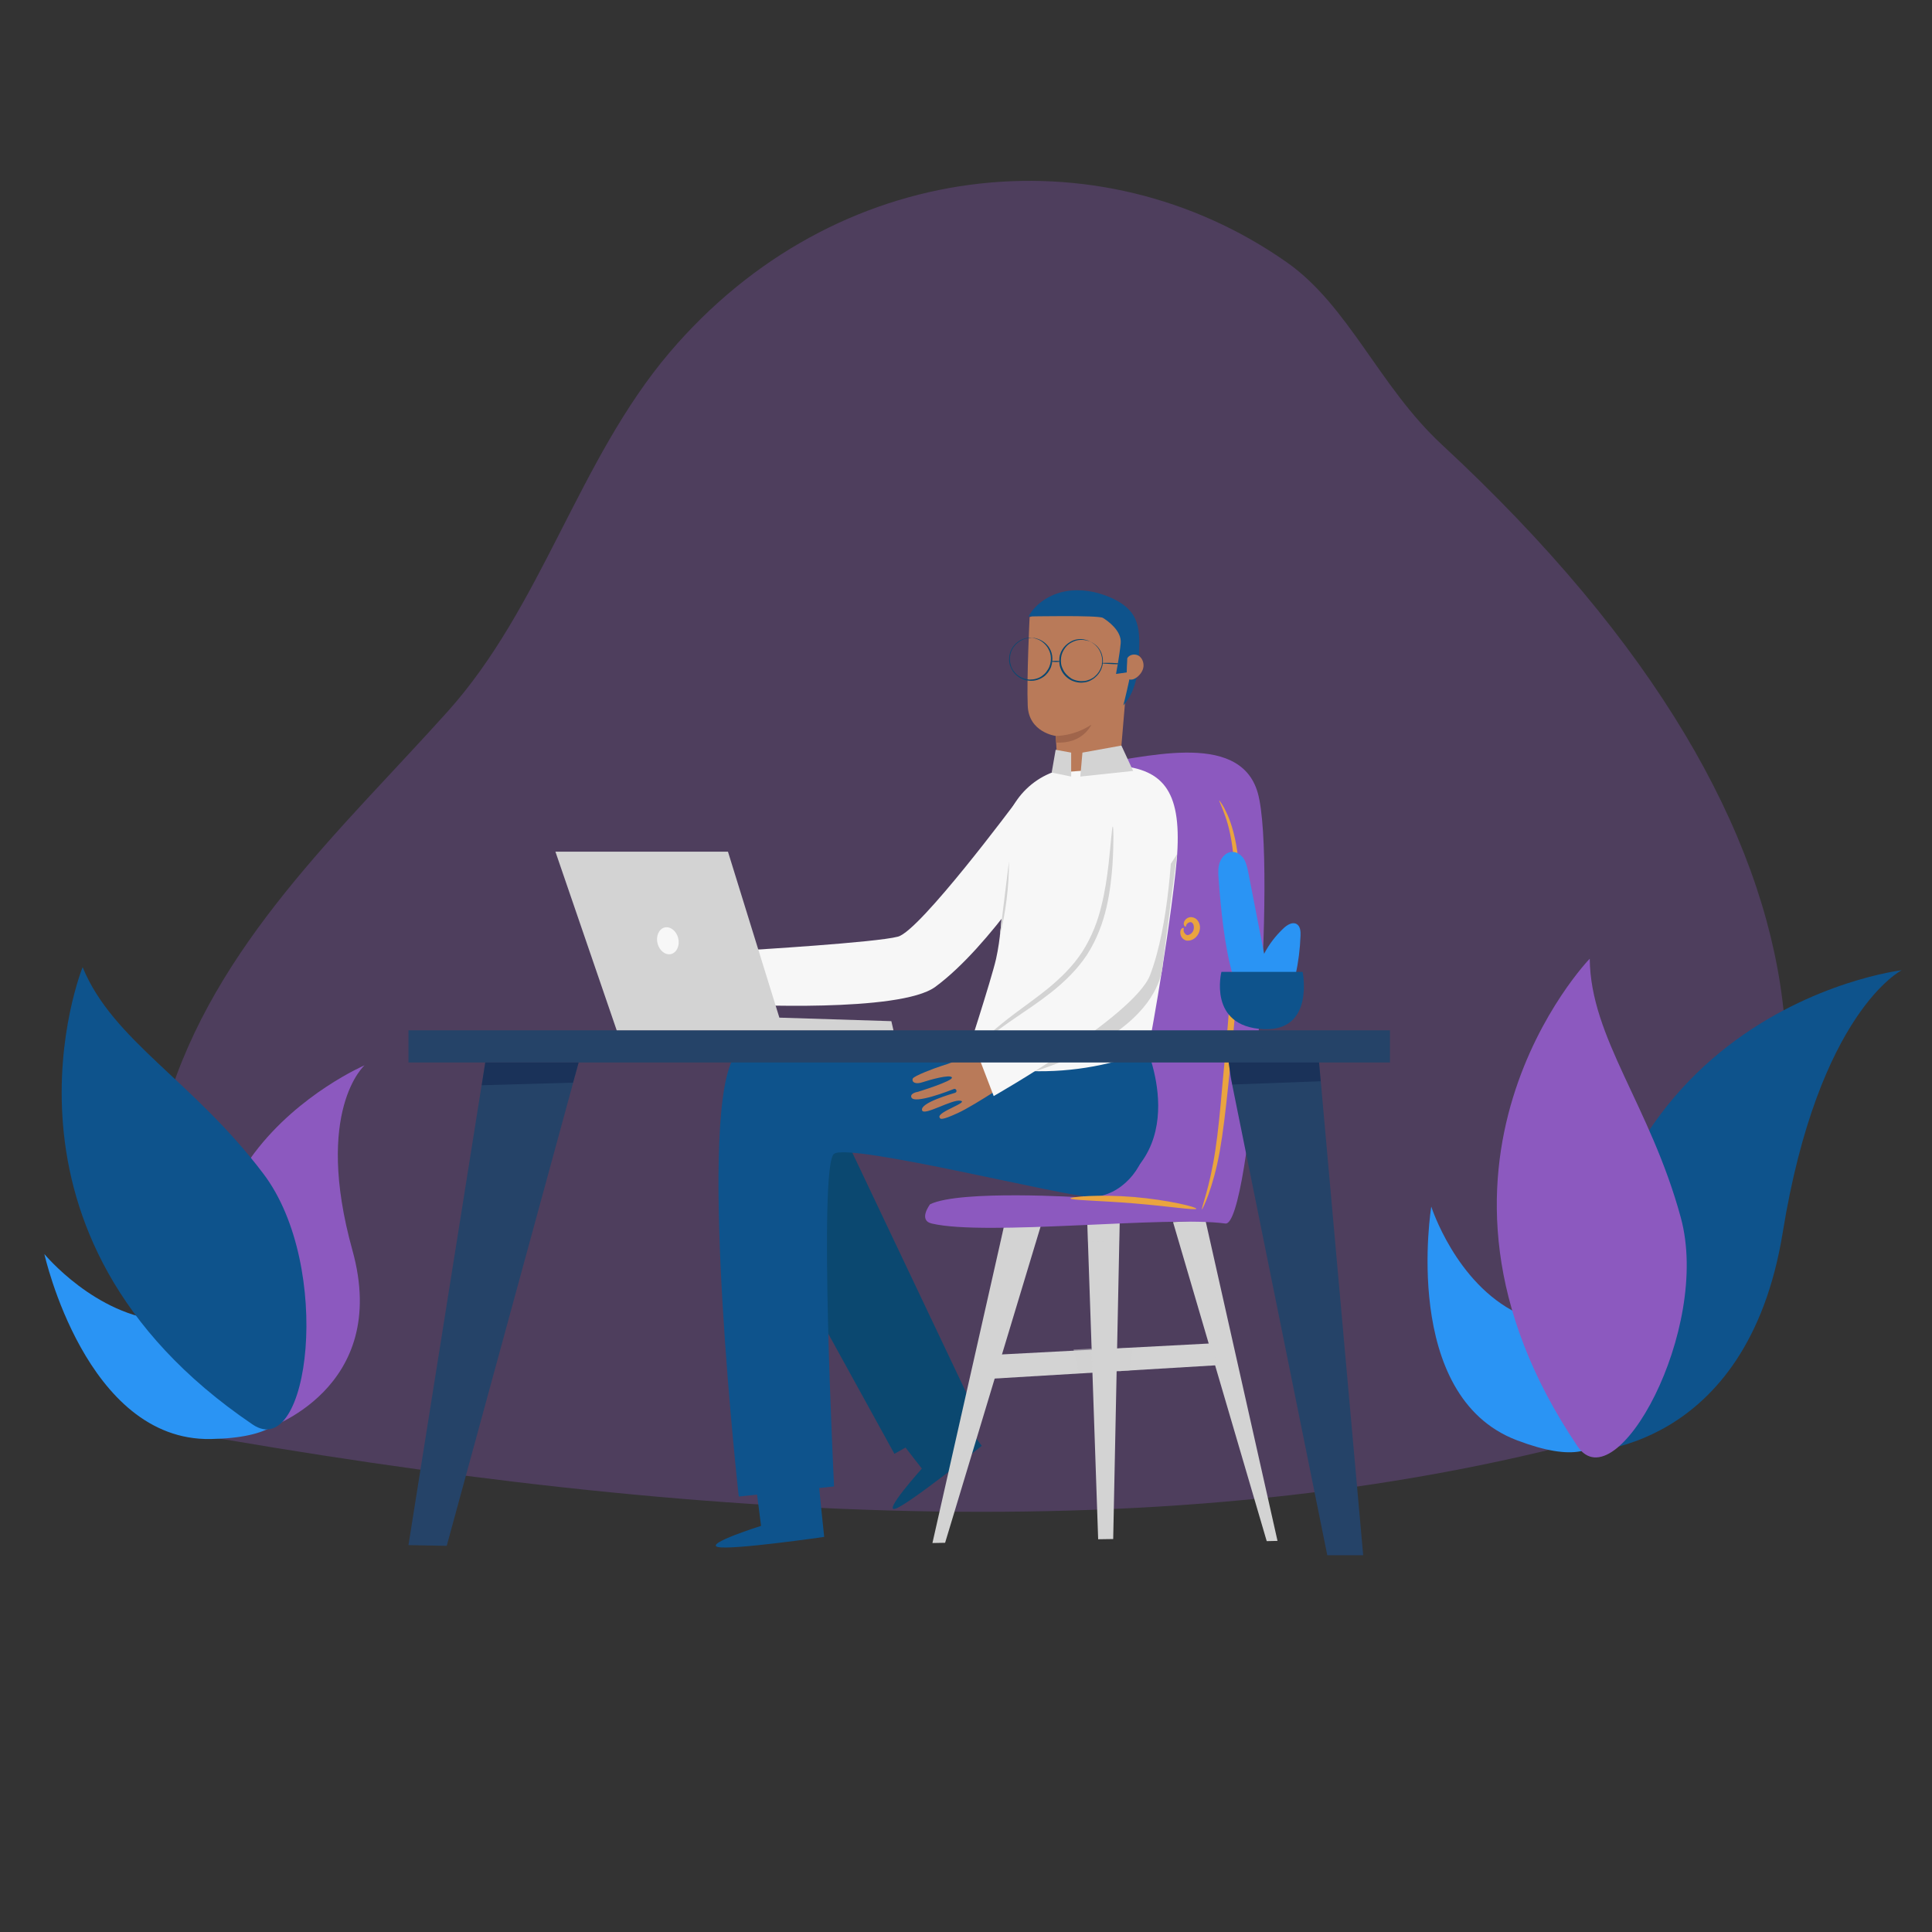 <svg width="155" height="155" viewBox="0 0 155 155" fill="none" xmlns="http://www.w3.org/2000/svg">
<rect x="0" y="0" width="155" height="155" fill="#333333" stroke="none"/>
<path d="M130.083 114.79C149.218 96.183 150.197 67.65 115.657 35.652C110.647 31 108.199 24.521 103.227 21.037C88.16 10.472 67.01 12.618 53.694 28.307C46.406 36.895 43.468 48.685 35.897 57.103C27.403 66.558 17.233 75.749 13.372 88.631C10.81 97.162 11.244 106.466 14.163 114.809C56.124 122.267 95.787 124.565 130.083 114.79Z" fill="#8C59BF" fill-opacity="0.3"/>
<path d="M114.828 96.804C114.828 96.804 112.342 111.984 121.683 115.544C131.025 119.103 128.671 111.721 128.671 111.721C128.671 111.721 132.268 110.478 121.74 105.355C116.787 102.944 114.828 96.804 114.828 96.804Z" fill="#2A94F4"/>
<path d="M126.957 116.504C126.957 116.504 140.14 116.598 143.022 98.895C145.885 81.191 152.57 77.839 152.57 77.839C152.57 77.839 123.906 81.191 126.957 116.504Z" fill="#0E538C"/>
<path d="M126.561 116.033C129.631 120.591 137.296 106.673 134.848 97.689C132.4 88.687 127.597 83.282 127.541 76.916C127.541 76.897 111.438 93.621 126.561 116.033Z" fill="#8C59BF"/>
<path d="M3.56 100.609C3.56 100.609 6.893 115.619 16.894 115.45C26.894 115.28 21.96 109.291 21.96 109.291C21.96 109.291 24.841 106.786 13.165 105.957C7.665 105.581 3.56 100.609 3.56 100.609Z" fill="#2A94F4"/>
<path d="M21.282 114.659C21.282 114.659 31.395 111.495 28.269 100.289C25.162 89.083 29.248 85.467 29.248 85.467C29.248 85.467 8.362 94.45 21.282 114.659Z" fill="#8C59BF"/>
<path d="M20.265 114.282C24.804 117.371 26.762 101.607 21.131 94.168C15.519 86.728 9.04 83.489 6.629 77.594C6.629 77.594 -2.109 99.121 20.265 114.282Z" fill="#0E538C"/>
<path d="M71.586 114.772L73.959 117.823C73.959 117.823 70.776 121.363 71.831 121.043C72.905 120.704 78.762 115.996 78.762 115.996C78.762 115.996 75.937 112.191 75.975 112.173C76.031 112.154 71.586 114.772 71.586 114.772Z" fill="#0B4870"/>
<path d="M68.102 91.889L78.14 113.039L71.756 116.636L61.322 97.69L61.981 91.456L68.102 91.889Z" fill="#0B4870"/>
<path d="M94.111 98.047L101.626 123.642L102.492 123.623L96.71 97.897L94.111 98.047Z" fill="#D3D3D3"/>
<path d="M80.532 98.462L74.807 123.793L75.824 123.774L83.489 98.386L80.532 98.462Z" fill="#D3D3D3"/>
<path d="M87.218 97.746L88.103 123.491L89.309 123.473L89.836 97.784L87.218 97.746Z" fill="#D3D3D3"/>
<path d="M80.269 108.669L97.426 107.765L97.539 109.536L78.969 110.647L80.269 108.669Z" fill="#D3D3D3"/>
<path opacity="0.15" d="M80.513 98.462L80.25 99.761L83.094 99.705L83.451 98.405L80.513 98.462Z" fill="#D3D3D3"/>
<path opacity="0.15" d="M87.237 98.368L87.275 99.611L89.798 99.554L89.836 98.066L87.237 98.368Z" fill="#D3D3D3"/>
<path opacity="0.5" d="M87.576 108.199L87.632 110.044L86.54 110.063L86.126 108.274L87.859 108.18" fill="#D3D3D3"/>
<path opacity="0.5" d="M89.798 108.18V110.007L90.627 109.95L90.853 108.123L89.798 108.18Z" fill="#D3D3D3"/>
<path d="M74.618 96.616C77.048 95.43 86.898 96.07 86.898 96.07C86.898 96.07 84.111 61.548 87.708 61.266C91.305 60.983 99.441 58.403 100.91 63.62C102.454 69.1 100.364 98.443 98.311 98.16C93.621 97.52 79.12 99.196 74.75 98.16C73.639 97.897 74.618 96.616 74.618 96.616Z" fill="#8C59BF"/>
<path d="M97.821 64.222C97.84 64.222 97.897 64.317 98.029 64.505C98.085 64.599 98.16 64.712 98.236 64.863C98.311 65.013 98.386 65.183 98.481 65.371C98.82 66.143 99.177 67.349 99.328 68.855C99.498 70.362 99.498 72.17 99.479 74.166C99.441 76.163 99.328 78.347 99.14 80.645C98.951 82.943 98.744 85.128 98.537 87.105C98.33 89.083 98.123 90.872 97.859 92.36C97.595 93.847 97.237 95.034 96.955 95.825C96.672 96.616 96.447 97.03 96.428 97.03C96.39 97.011 96.541 96.578 96.767 95.769C96.993 94.959 97.275 93.791 97.501 92.303C97.727 90.815 97.897 89.045 98.066 87.067C98.255 85.09 98.462 82.905 98.631 80.626C98.801 78.347 98.951 76.163 99.008 74.166C99.064 72.189 99.102 70.4 98.97 68.912C98.857 67.424 98.575 66.237 98.292 65.465C98.01 64.656 97.784 64.241 97.821 64.222Z" fill="#EAA43F"/>
<path d="M61.341 76.634L60.437 76.163C60.437 76.163 59.853 75.956 58.911 75.391C58.666 75.24 58.441 75.052 58.271 74.844C58.045 74.581 57.763 74.223 57.65 73.978C57.518 73.677 57.122 73.658 57.047 73.922C56.99 74.185 57.31 75.014 58.064 75.749C58.817 76.483 57.235 76.257 56.651 76.201C56.067 76.125 54.278 75.993 54.128 76.163C53.92 76.389 54.146 76.69 54.73 76.747C55.314 76.803 57.047 77.105 57.028 77.406C57.009 77.707 54.052 77.312 54.052 77.312C54.052 77.312 53.431 77.123 53.393 77.481C53.318 78.103 56.463 78.31 56.764 78.31C56.971 78.31 56.953 78.649 56.727 78.63C56.501 78.611 53.789 78.159 53.713 78.799C53.657 79.289 56.293 78.988 56.84 79.383C57.386 79.779 54.787 79.402 54.749 79.873C54.73 80.043 54.749 80.174 56.237 80.193C57.763 80.193 61.868 79.534 61.868 79.534L61.284 76.634" fill="#FFBA98"/>
<path d="M81.511 64.335C81.511 64.335 73.809 74.694 72.038 75.146C70.268 75.617 60.154 76.219 60.154 76.219L59.25 80.589C59.25 80.589 72.189 81.267 75.033 79.176C79.515 75.88 84.205 68.272 84.205 68.272C84.355 65.767 83.395 64.524 81.511 64.335Z" fill="#F7F7F7"/>
<path d="M60.569 118.576L61.058 122.418C61.058 122.418 56.501 123.849 57.593 124.113C58.685 124.377 66.124 123.303 66.124 123.303C66.124 123.303 65.616 118.595 65.672 118.595C65.729 118.576 60.569 118.576 60.569 118.576Z" fill="#0E538C"/>
<path d="M91.832 83.696C91.832 83.696 96.126 92.868 87.651 96.032L83.131 86.22L91.832 83.696Z" fill="#0E538C"/>
<path d="M85.937 86.145C85.937 86.145 61.492 79.421 58.742 85.071C55.992 90.702 59.269 120.064 59.269 120.064L66.915 119.254C66.915 119.254 65.635 93.471 66.915 92.567C68.196 91.663 85.806 96.108 87.651 96.032C92.153 95.844 95.335 87.444 85.937 86.145Z" fill="#0E538C"/>
<path d="M86.465 61.567C83.263 61.642 80.645 64.185 80.495 67.386C80.363 70.061 80.626 73.714 79.911 76.935C79.534 78.592 77.368 85.259 77.368 85.259L79.534 85.617C82.886 86.182 86.333 86.013 89.61 85.128L92.077 84.468C92.077 84.468 93.508 77.048 94.299 70.08C94.978 64.26 93.866 62 90.326 61.492L86.465 61.567Z" fill="#F7F7F7"/>
<path d="M84.77 61.981C84.883 61.416 84.694 59.043 84.694 59.043C84.694 59.043 82.528 58.761 82.453 56.614C82.359 54.467 82.604 49.513 82.604 49.513L86.597 47.668L90.872 51.039L91.267 53.412L90.269 56.237L89.817 61.623L84.77 61.981Z" fill="#B97A59"/>
<path d="M84.694 59.043C84.694 59.043 86.145 59.081 87.557 58.139C87.557 58.139 86.879 59.702 84.732 59.571L84.694 59.043Z" fill="#A0654B"/>
<path d="M79.967 83.96L78.95 83.903C78.95 83.903 78.329 83.96 77.236 83.828C76.954 83.79 76.671 83.715 76.408 83.602C76.088 83.451 75.673 83.244 75.485 83.075C75.24 82.849 74.863 82.999 74.92 83.282C74.976 83.564 75.617 84.167 76.615 84.525C77.613 84.883 76.069 85.354 75.522 85.523C74.976 85.693 73.281 86.333 73.225 86.54C73.131 86.841 73.47 87.011 74.016 86.823C74.581 86.634 76.257 86.163 76.37 86.446C76.464 86.728 73.639 87.595 73.639 87.595C73.639 87.595 72.999 87.689 73.112 88.028C73.319 88.631 76.238 87.482 76.521 87.369C76.709 87.293 76.841 87.595 76.634 87.67C76.408 87.746 73.771 88.48 73.978 89.083C74.129 89.553 76.408 88.16 77.067 88.311C77.726 88.442 75.221 89.196 75.372 89.629C75.428 89.798 75.504 89.911 76.86 89.29C78.253 88.65 81.681 86.333 81.681 86.333L79.93 83.941" fill="#B97A59"/>
<path d="M83.037 85.937C83.037 85.937 87.84 84.563 90.891 81.719C93.32 79.459 93.282 77.349 93.282 77.349L94.431 68.535L83.037 85.937Z" fill="#D3D3D3"/>
<path d="M89.723 62.245C89.723 62.245 88.8 75.127 87.557 76.464C86.314 77.801 78.121 83.753 78.121 83.753L79.722 87.934C79.722 87.934 90.985 81.53 92.266 78.234C93.791 74.242 94.073 68.027 94.111 65.371C94.13 64.241 93.678 63.149 92.793 62.452C91.87 61.718 90.834 61.68 89.723 62.245Z" fill="#F7F7F7"/>
<path d="M95.976 96.974C95.938 97.124 93.716 96.767 90.928 96.541C88.16 96.315 85.881 96.296 85.881 96.145C85.881 96.013 88.16 95.806 90.966 96.032C93.791 96.277 96.013 96.842 95.976 96.974Z" fill="#EAA43F"/>
<path d="M95.128 74.336C95.109 74.355 95.015 74.336 94.978 74.185C94.94 74.053 95.015 73.828 95.204 73.696C95.298 73.62 95.448 73.564 95.618 73.583C95.712 73.602 95.787 73.62 95.863 73.658C95.938 73.696 95.995 73.752 96.051 73.809C96.277 74.072 96.334 74.43 96.202 74.788C96.07 75.127 95.806 75.372 95.486 75.447C95.411 75.466 95.317 75.466 95.241 75.466C95.166 75.466 95.072 75.428 95.015 75.391C94.883 75.315 94.789 75.202 94.751 75.089C94.657 74.882 94.676 74.656 94.77 74.543C94.846 74.43 94.94 74.43 94.959 74.449C94.978 74.468 94.959 74.543 94.959 74.618C94.959 74.694 94.978 74.807 95.072 74.901C95.109 74.957 95.166 74.995 95.222 75.014C95.26 75.014 95.279 75.033 95.298 75.014C95.335 75.014 95.373 75.014 95.392 74.995C95.524 74.957 95.693 74.807 95.75 74.618C95.806 74.449 95.787 74.223 95.712 74.11C95.618 73.978 95.543 73.959 95.411 73.997C95.298 74.035 95.222 74.129 95.185 74.185C95.147 74.242 95.166 74.317 95.128 74.336Z" fill="#EAA43F"/>
<path d="M89.271 66.313C89.309 66.313 89.328 66.614 89.328 67.142C89.328 67.669 89.309 68.46 89.252 69.402C89.177 70.362 89.064 71.511 88.781 72.754C88.499 73.997 88.009 75.353 87.199 76.615C86.371 77.858 85.316 78.837 84.318 79.628C83.32 80.419 82.359 81.041 81.568 81.587C79.986 82.66 79.082 83.414 79.044 83.357C79.025 83.338 79.233 83.112 79.628 82.755C80.024 82.397 80.626 81.907 81.399 81.323C82.171 80.739 83.094 80.099 84.073 79.308C85.033 78.517 86.05 77.556 86.823 76.37C87.595 75.165 88.085 73.865 88.367 72.66C88.668 71.454 88.819 70.324 88.932 69.383C89.139 67.499 89.215 66.313 89.271 66.313Z" fill="#D3D3D3"/>
<path d="M86.672 62.301L86.841 60.38L89.968 59.815L90.909 61.849L86.672 62.301Z" fill="#D3D3D3"/>
<path d="M84.694 60.154L85.937 60.38V62.301L84.374 61.981L84.751 59.815" fill="#D3D3D3"/>
<path d="M80.947 69.119C80.947 71.134 80.702 73.131 80.212 75.089L80.947 69.119Z" fill="#D3D3D3"/>
<path d="M111.513 82.66H32.77V85.241H111.513V82.66Z" fill="#254368"/>
<path d="M38.929 85.241L32.77 123.962L35.84 124.019L46.425 85.241H38.929Z" fill="#254368"/>
<path d="M105.788 84.807L109.366 124.772H106.485L98.744 86.465L98.349 83.621L105.788 84.807Z" fill="#254368"/>
<path opacity="0.3" d="M98.575 85.241L98.857 87.011L105.957 86.747L105.826 85.241H98.575Z" fill="#000C38"/>
<path opacity="0.3" d="M38.929 85.241L38.646 87.067L45.973 86.86L46.425 85.241H38.929Z" fill="#000C38"/>
<path d="M44.56 68.328L49.476 82.66H71.68L71.511 81.926L62.527 81.643L58.403 68.328H44.56Z" fill="#D3D3D3"/>
<path d="M54.41 75.259C54.561 75.843 54.297 76.427 53.845 76.54C53.393 76.653 52.903 76.276 52.753 75.692C52.602 75.108 52.866 74.524 53.318 74.411C53.77 74.298 54.259 74.675 54.41 75.259Z" fill="#F7F7F7"/>
<path d="M98.895 78.197C98.236 75.956 97.934 72.81 97.765 70.494C97.727 70.042 97.708 69.552 97.878 69.138C98.047 68.705 98.443 68.328 98.895 68.347C99.272 68.347 99.629 68.629 99.818 68.95C100.006 69.289 100.081 69.665 100.157 70.042C100.571 72.208 101.004 74.355 101.419 76.521C101.814 75.749 102.36 75.052 102.982 74.468C103.264 74.204 103.679 73.941 104.018 74.129C104.319 74.298 104.357 74.713 104.338 75.07C104.3 76.125 104.168 77.18 103.942 78.216" fill="#2A94F4"/>
<path d="M97.991 77.971C97.991 77.971 96.88 82.359 101.362 82.566C105.487 82.755 104.507 77.971 104.507 77.971H97.991Z" fill="#0E538C"/>
<path d="M87.557 51.51C87.557 51.51 87.595 51.529 87.651 51.566C87.708 51.604 87.802 51.66 87.915 51.755C88.122 51.924 88.386 52.263 88.461 52.753C88.499 52.998 88.499 53.28 88.405 53.544C88.311 53.826 88.16 54.09 87.896 54.316C87.783 54.429 87.632 54.523 87.482 54.598C87.331 54.674 87.162 54.73 86.973 54.749C86.615 54.806 86.239 54.73 85.9 54.561C85.561 54.372 85.297 54.09 85.146 53.77C85.071 53.6 85.015 53.431 84.996 53.261C84.977 53.092 84.977 52.922 84.996 52.753C85.033 52.433 85.184 52.131 85.372 51.905C85.561 51.679 85.787 51.529 86.013 51.416C86.465 51.208 86.898 51.265 87.143 51.34C87.275 51.378 87.369 51.416 87.425 51.453C87.519 51.491 87.557 51.51 87.557 51.51C87.557 51.529 87.425 51.434 87.162 51.378C86.898 51.321 86.502 51.284 86.069 51.491C85.862 51.585 85.636 51.736 85.467 51.962C85.297 52.188 85.165 52.451 85.128 52.753C85.109 52.903 85.109 53.073 85.128 53.224C85.146 53.393 85.203 53.544 85.278 53.694C85.41 53.996 85.674 54.259 85.975 54.448C86.295 54.617 86.653 54.674 86.992 54.636C87.162 54.617 87.312 54.561 87.463 54.504C87.614 54.429 87.746 54.354 87.859 54.241C88.103 54.033 88.254 53.77 88.348 53.506C88.442 53.242 88.442 52.979 88.405 52.753C88.329 52.282 88.085 51.943 87.896 51.773C87.689 51.585 87.557 51.529 87.557 51.51Z" fill="#0B4870"/>
<path d="M82.754 51.171C82.754 51.171 82.792 51.171 82.868 51.171C82.943 51.171 83.037 51.19 83.169 51.227C83.433 51.303 83.809 51.472 84.111 51.868C84.261 52.075 84.374 52.32 84.412 52.602C84.45 52.885 84.431 53.205 84.318 53.525C84.261 53.676 84.167 53.826 84.073 53.958C83.96 54.09 83.847 54.222 83.696 54.316C83.395 54.523 83.037 54.636 82.641 54.617C82.265 54.598 81.907 54.467 81.624 54.241C81.474 54.128 81.361 53.996 81.267 53.864C81.172 53.713 81.097 53.563 81.041 53.412C80.928 53.092 80.947 52.772 81.003 52.489C81.059 52.207 81.21 51.962 81.361 51.773C81.681 51.397 82.076 51.246 82.34 51.19C82.472 51.171 82.585 51.152 82.66 51.171C82.717 51.152 82.754 51.171 82.754 51.171C82.754 51.19 82.604 51.171 82.34 51.227C82.076 51.284 81.7 51.453 81.398 51.811C81.248 51.999 81.116 52.225 81.059 52.508C81.003 52.772 81.003 53.092 81.097 53.374C81.135 53.525 81.21 53.676 81.304 53.807C81.398 53.939 81.511 54.071 81.643 54.165C81.907 54.372 82.246 54.504 82.604 54.523C82.962 54.523 83.32 54.429 83.583 54.241C83.715 54.146 83.847 54.033 83.941 53.902C84.035 53.77 84.129 53.638 84.186 53.487C84.299 53.205 84.337 52.903 84.299 52.621C84.261 52.338 84.148 52.112 84.016 51.905C83.734 51.51 83.376 51.321 83.131 51.246C82.905 51.171 82.754 51.171 82.754 51.171Z" fill="#0B4870"/>
<path d="M84.355 53.054C84.355 53.035 84.525 53.016 84.732 53.016C84.939 53.016 85.09 53.054 85.09 53.073C85.09 53.092 84.92 53.111 84.713 53.111C84.506 53.111 84.337 53.092 84.355 53.054Z" fill="#0B4870"/>
<path d="M88.367 53.205C88.367 53.186 88.762 53.167 89.252 53.186C89.742 53.205 90.137 53.242 90.137 53.261C90.137 53.28 89.742 53.299 89.252 53.28C88.762 53.261 88.367 53.224 88.367 53.205Z" fill="#0B4870"/>
<path d="M90.118 56.595C91.267 55.333 91.38 53.506 91.399 51.792C91.418 50.964 91.362 50.116 90.947 49.4C90.533 48.703 89.817 48.252 89.083 47.931C87.953 47.442 86.672 47.216 85.467 47.442C84.261 47.668 83.112 48.383 82.51 49.457C82.51 49.457 88.103 49.344 88.48 49.57C88.857 49.796 90.005 50.606 89.911 51.604C89.817 52.602 89.535 54.071 89.535 54.071L90.439 53.939C90.439 53.939 90.363 52.583 90.759 52.621C91.135 52.696 90.118 56.595 90.118 56.595Z" fill="#0E538C"/>
<path d="M90.382 54.278C90.42 54.429 90.589 54.542 90.759 54.523C90.928 54.523 91.079 54.429 91.211 54.335C91.475 54.128 91.701 53.826 91.738 53.487C91.776 53.148 91.625 52.772 91.343 52.602C91.041 52.433 90.608 52.508 90.439 52.809L90.382 54.278Z" fill="#B97A59"/>
</svg>
